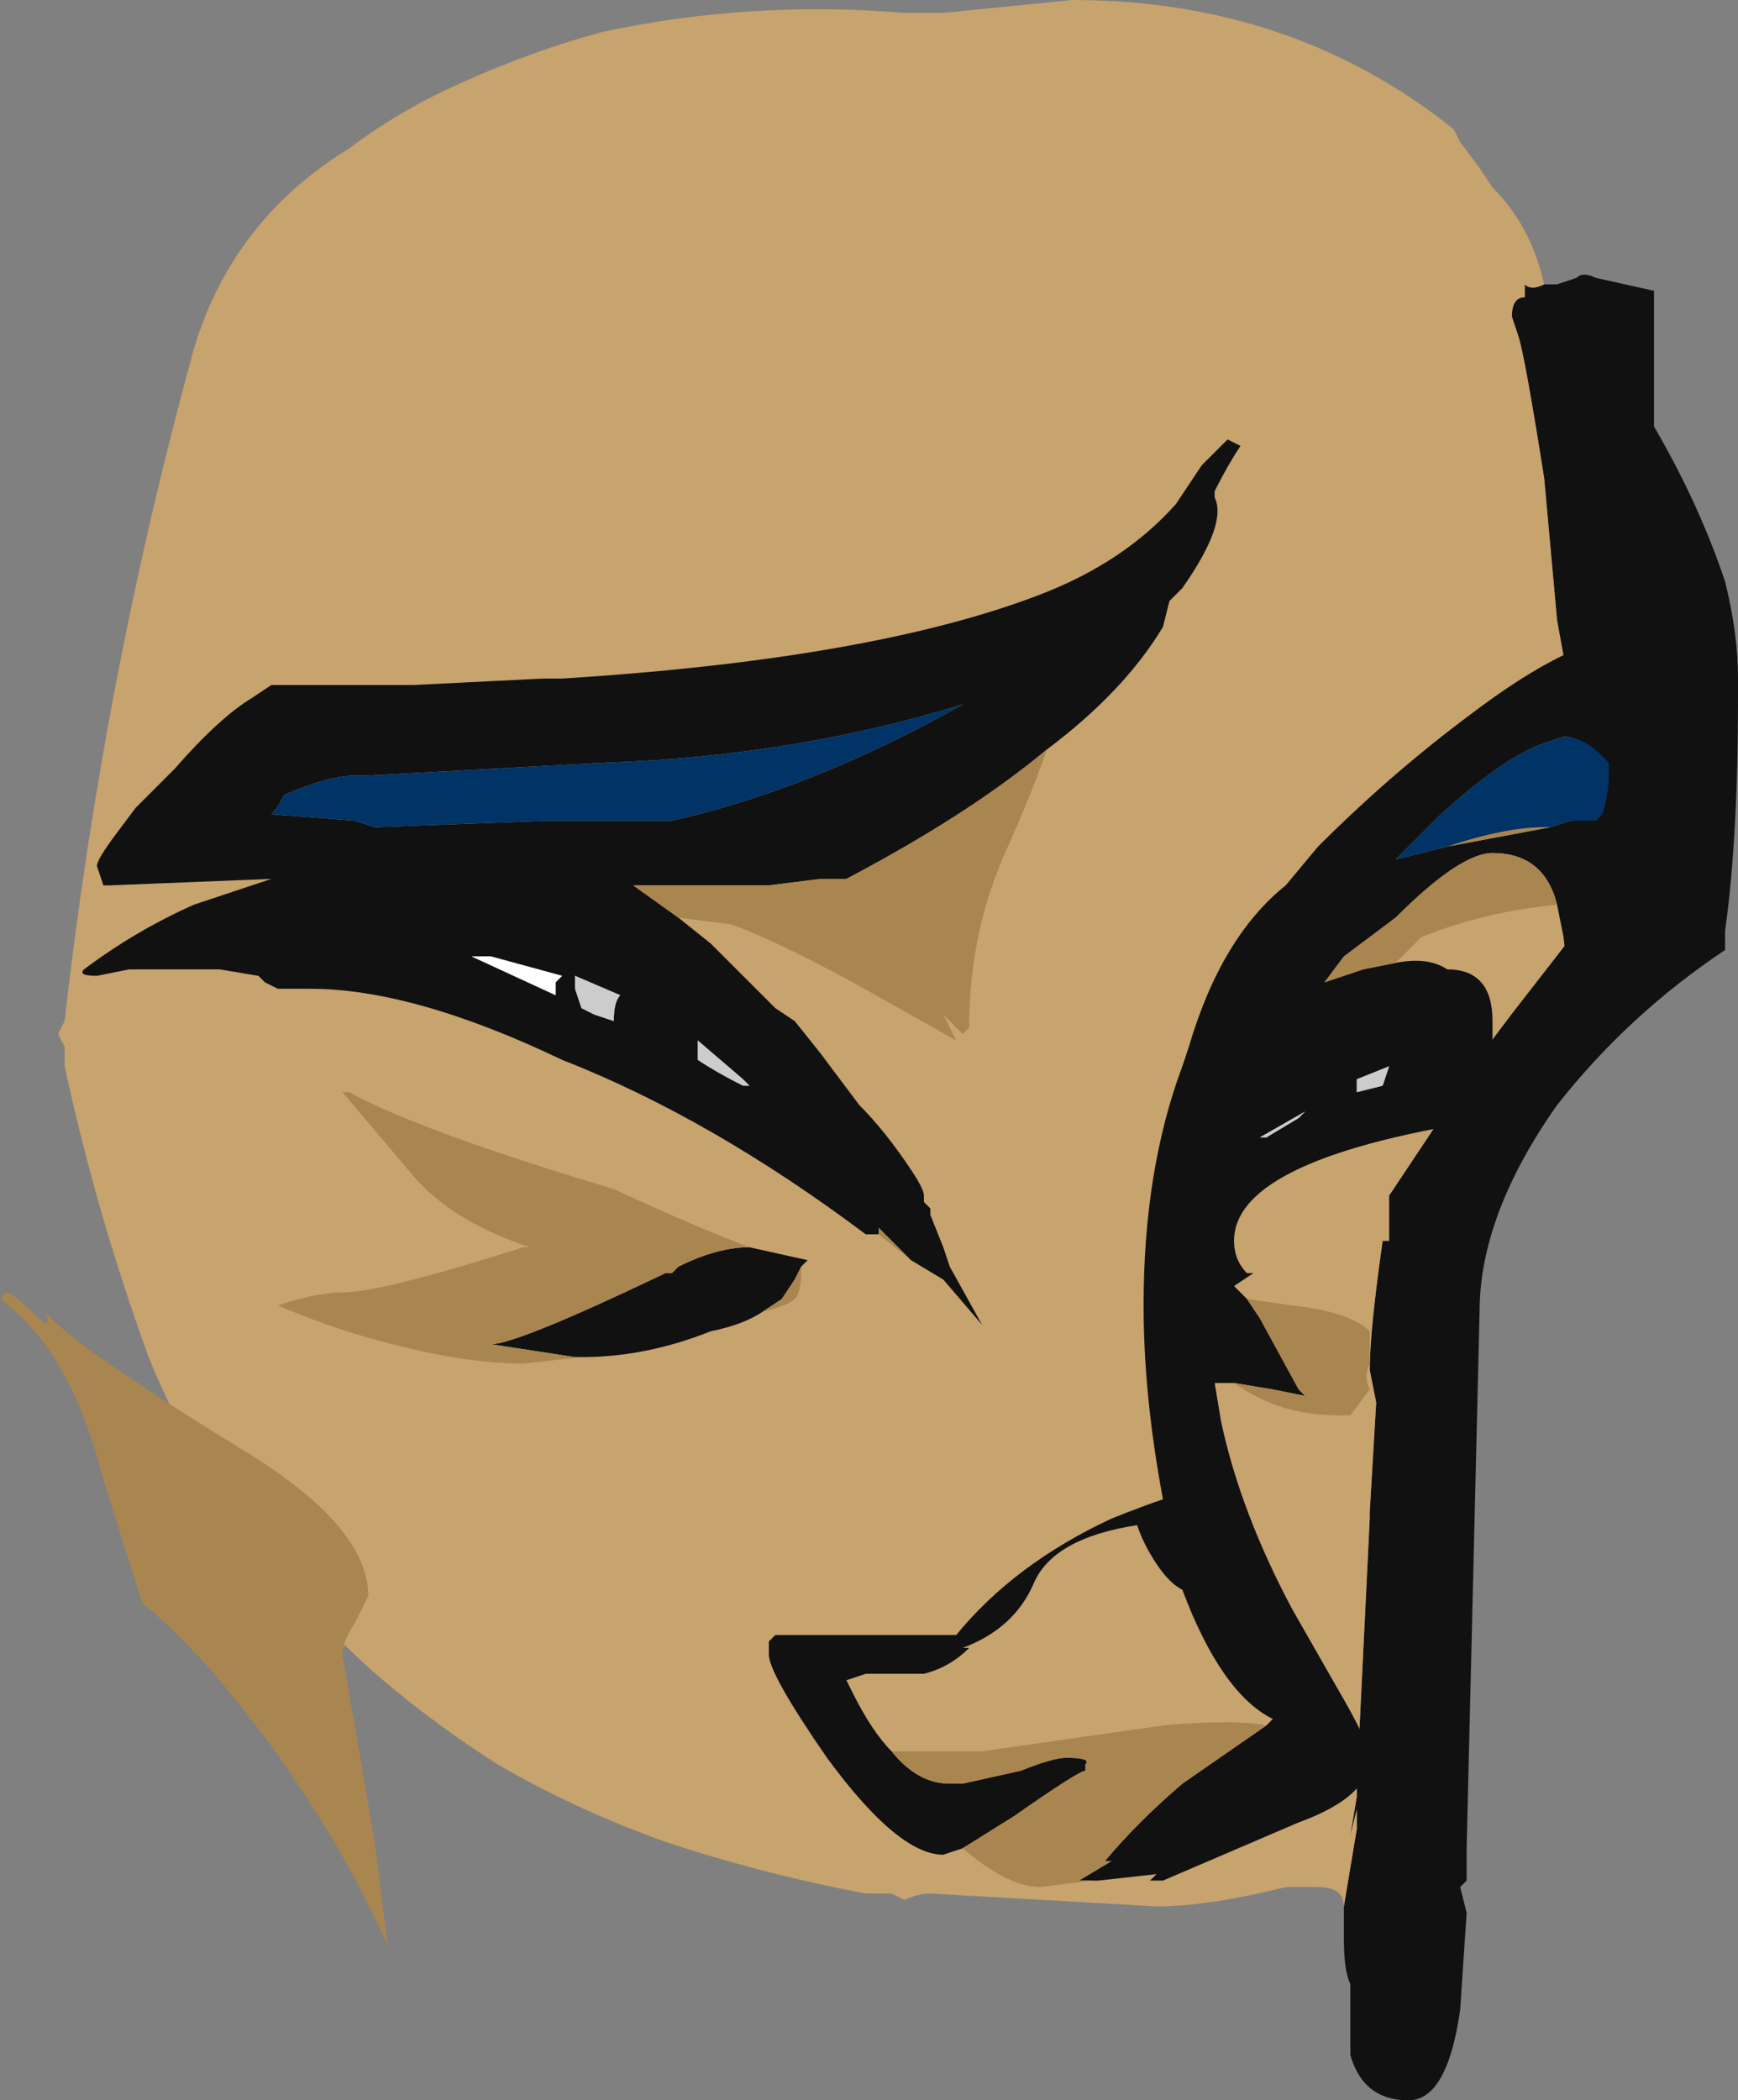 <?xml version="1.0" encoding="UTF-8" standalone="no"?>
<svg xmlns:ffdec="https://www.free-decompiler.com/flash" xmlns:xlink="http://www.w3.org/1999/xlink" ffdec:objectType="frame" height="113.75px" width="94.15px" xmlns="http://www.w3.org/2000/svg">
  <rect width="100%" height="100%" fill="#808080" stroke="none"/>
  <g transform="matrix(1.0, 0.0, 0.0, 1.0, 18.2, 74.2)">
    <use ffdec:characterId="252" height="16.25" transform="matrix(7.0, 0.0, 0.0, 7.0, -18.2, -74.2)" width="13.45" xlink:href="#shape0"/>
  </g>
  <defs>
    <g id="shape0" transform="matrix(1.0, 0.0, 0.0, 1.0, 2.6, 10.6)">
      <path d="M9.35 -8.4 L9.45 -8.4 9.6 -8.45 Q9.65 -8.5 9.75 -8.45 L10.2 -8.35 10.2 -7.3 Q10.55 -6.7 10.75 -6.1 10.85 -5.7 10.85 -5.35 L10.85 -5.2 Q10.85 -4.1 10.75 -3.4 L10.75 -3.25 Q10.0 -2.75 9.45 -2.05 8.85 -1.2 8.85 -0.45 L8.75 3.7 8.75 3.95 8.7 4.0 8.75 4.2 8.7 4.95 Q8.6 5.65 8.3 5.65 7.95 5.65 7.85 5.3 L7.85 4.75 Q7.8 4.65 7.8 4.4 L7.8 4.15 7.9 3.55 7.9 3.4 7.85 3.6 7.9 3.3 7.9 3.2 8.0 1.15 8.0 1.1 8.05 0.25 8.0 0.0 Q8.0 -0.3 8.1 -1.0 L8.15 -1.0 8.15 -1.35 8.55 -1.95 Q8.7 -2.25 9.25 -2.95 L9.6 -3.4 9.55 -5.25 9.45 -5.8 9.35 -6.9 Q9.2 -7.85 9.15 -8.0 L9.1 -8.15 Q9.1 -8.3 9.2 -8.3 L9.2 -8.4 Q9.25 -8.35 9.35 -8.4 M-1.5 -1.45 L-1.5 -1.45" fill="#111111" fill-rule="evenodd" stroke="none"/>
      <path d="M7.8 4.15 Q7.8 4.0 7.6 4.0 L7.35 4.0 Q6.75 4.15 6.35 4.15 L4.6 4.05 Q4.5 4.05 4.4 4.1 L4.3 4.05 4.1 4.05 Q3.3 3.9 2.55 3.65 1.85 3.4 1.25 3.05 0.7 2.7 0.25 2.3 -0.9 1.25 -1.45 -0.1 -1.85 -1.2 -2.1 -2.35 L-2.1 -2.5 -2.15 -2.6 -2.1 -2.7 Q-1.8 -5.35 -1.1 -7.9 -0.8 -8.9 0.1 -9.45 0.5 -9.75 0.95 -9.95 1.5 -10.2 2.05 -10.35 3.2 -10.6 4.4 -10.5 L4.7 -10.5 5.7 -10.6 Q7.4 -10.6 8.65 -9.6 L8.7 -9.5 8.85 -9.3 8.95 -9.15 Q9.25 -8.85 9.35 -8.4 9.25 -8.35 9.2 -8.4 L9.2 -8.3 Q9.1 -8.3 9.1 -8.15 L9.15 -8.0 Q9.2 -7.85 9.35 -6.9 L9.45 -5.8 9.55 -5.25 9.6 -3.4 9.25 -2.95 Q8.7 -2.25 8.55 -1.95 L8.15 -1.35 8.15 -1.0 8.1 -1.0 Q8.0 -0.3 8.0 0.0 L8.05 0.25 8.0 1.1 8.0 1.15 7.9 3.2 7.9 3.3 7.85 3.6 7.9 3.4 7.9 3.55 7.8 4.15 M-1.5 -1.45 L-1.5 -1.45" fill="#c7a36d" fill-rule="evenodd" stroke="none"/>
      <path d="M4.2 -1.05 L4.1 -1.05 Q2.9 -1.95 1.75 -2.4 0.6 -2.95 -0.2 -2.95 L-0.45 -2.95 -0.55 -3.0 -0.6 -3.05 -0.9 -3.1 -1.6 -3.1 -1.85 -3.05 Q-2.0 -3.05 -1.95 -3.1 -1.55 -3.4 -1.1 -3.6 L-0.5 -3.8 -1.75 -3.75 -1.8 -3.75 -1.85 -3.9 Q-1.85 -3.95 -1.7 -4.15 L-1.55 -4.35 -1.25 -4.65 Q-0.9 -5.05 -0.65 -5.2 L-0.5 -5.3 0.6 -5.3 1.6 -5.35 1.75 -5.35 Q4.15 -5.5 5.45 -6.0 6.1 -6.25 6.5 -6.7 L6.7 -7.0 6.9 -7.2 7.0 -7.15 Q6.9 -7.0 6.8 -6.8 L6.8 -6.75 Q6.9 -6.55 6.55 -6.05 L6.45 -5.95 6.4 -5.75 Q6.1 -5.25 5.5 -4.8 4.9 -4.3 3.95 -3.8 L3.75 -3.8 3.35 -3.75 2.3 -3.75 2.65 -3.5 2.9 -3.3 3.4 -2.8 3.55 -2.7 3.75 -2.45 4.05 -2.05 Q4.25 -1.85 4.45 -1.55 4.55 -1.4 4.55 -1.35 L4.55 -1.3 4.6 -1.25 4.6 -1.2 4.7 -0.95 4.75 -0.8 5.0 -0.35 4.7 -0.7 4.45 -0.85 4.2 -1.1 4.2 -1.05 M0.15 -4.6 Q-0.05 -4.6 -0.4 -4.45 -0.45 -4.35 -0.5 -4.3 L0.15 -4.25 0.3 -4.2 1.65 -4.25 2.6 -4.25 Q3.7 -4.5 4.85 -5.15 3.55 -4.75 2.1 -4.7 L0.25 -4.6 0.15 -4.6 M1.7 -3.0 L1.75 -3.05 1.2 -3.2 1.05 -3.2 1.7 -2.9 1.7 -3.0 M2.0 -2.75 L2.15 -2.7 Q2.15 -2.85 2.2 -2.9 L1.85 -3.05 1.85 -2.95 1.9 -2.8 2.0 -2.75 M2.8 -2.4 Q2.95 -2.3 3.15 -2.2 L3.2 -2.2 3.15 -2.25 2.8 -2.55 2.8 -2.4 M3.2 -0.95 L3.65 -0.85 3.6 -0.8 3.55 -0.7 3.45 -0.55 3.3 -0.45 Q3.15 -0.35 2.9 -0.3 2.4 -0.1 1.9 -0.1 L1.85 -0.1 1.2 -0.2 Q1.4 -0.2 2.55 -0.75 L2.6 -0.75 2.65 -0.8 Q2.95 -0.95 3.2 -0.95 M9.85 -4.7 L9.8 -4.75 Q9.65 -4.9 9.5 -4.9 L9.35 -4.85 Q9.05 -4.75 8.55 -4.3 L8.2 -3.95 8.6 -4.05 9.4 -4.2 9.55 -4.25 9.75 -4.25 Q10.3 -4.15 10.3 -3.2 10.3 -3.0 10.2 -2.85 10.1 -2.7 9.85 -2.7 9.65 -2.7 9.55 -2.9 L9.5 -3.35 9.45 -3.6 Q9.35 -4.0 8.95 -4.0 8.7 -4.0 8.2 -3.5 L7.8 -3.2 7.65 -3.0 7.95 -3.1 8.2 -3.15 Q8.45 -3.2 8.6 -3.1 8.95 -3.1 8.95 -2.7 L8.95 -2.45 9.0 -1.95 Q6.95 -1.65 6.95 -1.0 6.95 -0.85 7.05 -0.75 L7.1 -0.75 6.95 -0.65 7.05 -0.55 7.15 -0.4 7.45 0.15 7.5 0.2 7.25 0.15 6.95 0.1 6.8 0.1 6.85 0.4 Q7.0 1.1 7.4 1.85 L7.8 2.55 Q8.0 2.9 8.0 3.0 8.0 3.3 7.45 3.5 L6.4 3.95 6.3 3.95 6.35 3.9 5.9 3.95 5.85 3.95 5.75 3.95 6.0 3.8 5.95 3.8 Q6.2 3.5 6.55 3.2 L7.2 2.75 7.25 2.7 Q6.85 2.5 6.55 1.7 6.45 1.65 6.35 1.5 6.25 1.35 6.2 1.2 5.55 1.3 5.4 1.65 5.25 2.0 4.85 2.15 L4.9 2.15 Q4.75 2.3 4.55 2.35 L4.1 2.35 3.95 2.4 4.0 2.5 Q4.15 2.8 4.3 2.95 4.5 3.2 4.75 3.2 L4.85 3.2 5.3 3.1 Q5.55 3.0 5.65 3.0 5.85 3.0 5.8 3.05 L5.8 3.1 Q5.75 3.1 5.25 3.45 L4.85 3.7 4.7 3.75 Q4.35 3.75 3.8 3.0 3.35 2.35 3.35 2.2 L3.35 2.1 3.4 2.05 4.8 2.05 Q5.25 1.5 6.0 1.15 6.25 1.05 6.4 1.0 6.25 0.2 6.25 -0.5 6.25 -1.55 6.55 -2.35 L6.6 -2.5 Q6.85 -3.35 7.35 -3.75 L7.6 -4.05 Q8.15 -4.6 8.75 -5.05 10.45 -6.35 10.45 -4.9 L10.4 -4.75 Q10.3 -4.6 10.15 -4.6 10.0 -4.6 9.85 -4.7 M7.5 -2.0 L7.15 -1.8 7.2 -1.8 7.45 -1.95 7.5 -2.0 M7.9 -2.15 L8.1 -2.2 8.15 -2.35 7.9 -2.25 7.9 -2.15" fill="#111111" fill-rule="evenodd" stroke="none"/>
      <path d="M1.7 -3.0 L1.7 -2.9 1.05 -3.2 1.2 -3.2 1.75 -3.05 1.7 -3.0" fill="#ffffff" fill-rule="evenodd" stroke="none"/>
      <path d="M5.5 -4.8 Q5.4 -4.5 5.2 -4.05 4.9 -3.4 4.9 -2.65 L4.85 -2.6 4.7 -2.75 4.8 -2.55 4.0 -3.0 Q3.35 -3.35 3.05 -3.45 L2.65 -3.5 2.3 -3.75 3.35 -3.75 3.75 -3.8 3.95 -3.8 Q4.9 -4.3 5.5 -4.8 M4.45 -0.85 L4.2 -1.05 4.2 -1.1 4.45 -0.85 M1.9 -0.1 L1.45 -0.05 Q0.95 -0.05 0.25 -0.25 -0.1 -0.35 -0.45 -0.5 -0.15 -0.6 0.05 -0.6 0.35 -0.6 1.45 -0.95 L1.5 -0.95 Q0.9 -1.15 0.6 -1.5 L0.05 -2.15 0.1 -2.15 Q0.65 -1.85 2.15 -1.4 2.8 -1.1 3.2 -0.95 2.95 -0.95 2.65 -0.8 L2.6 -0.75 2.55 -0.75 Q1.4 -0.2 1.2 -0.2 L1.85 -0.1 1.9 -0.1 M3.6 -0.8 L3.6 -0.75 Q3.6 -0.6 3.55 -0.55 3.5 -0.5 3.3 -0.45 L3.45 -0.55 3.55 -0.7 3.6 -0.8 M8.6 -4.05 Q9.05 -4.2 9.35 -4.2 L9.4 -4.2 8.6 -4.05 M9.45 -3.6 Q8.9 -3.55 8.4 -3.35 L8.2 -3.15 7.95 -3.1 7.65 -3.0 7.8 -3.2 8.2 -3.5 Q8.7 -4.0 8.95 -4.0 9.35 -4.0 9.45 -3.6 M7.05 -0.55 L7.4 -0.5 Q7.85 -0.45 8.0 -0.3 L8.0 -0.05 Q7.95 0.05 8.0 0.15 L7.85 0.35 7.75 0.35 Q7.3 0.35 6.95 0.1 L7.25 0.15 7.5 0.2 7.45 0.15 7.15 -0.4 7.05 -0.55 M5.85 3.95 L5.45 4.0 Q5.2 4.0 4.85 3.7 L5.25 3.45 Q5.75 3.1 5.8 3.1 L5.8 3.05 Q5.85 3.0 5.65 3.0 5.55 3.0 5.3 3.1 L4.85 3.2 4.75 3.2 Q4.5 3.2 4.3 2.95 L5.0 2.95 6.4 2.75 Q6.95 2.7 7.2 2.75 L6.55 3.2 Q6.2 3.5 5.95 3.8 L6.0 3.8 5.75 3.95 5.85 3.95 M0.05 2.2 L0.3 3.65 0.4 4.45 Q-0.1 3.35 -0.9 2.4 -1.2 2.05 -1.5 1.8 L-1.8 0.85 Q-2.05 -0.15 -2.6 -0.55 L-2.55 -0.6 Q-2.5 -0.6 -2.3 -0.4 -2.2 -0.3 -2.25 -0.45 -2.05 -0.2 -0.75 0.6 0.25 1.2 0.25 1.75 L0.15 1.95 Q0.05 2.1 0.05 2.2" fill="#a9854f" fill-rule="evenodd" stroke="none"/>
      <path d="M2.8 -2.4 L2.8 -2.55 3.15 -2.25 3.2 -2.2 3.15 -2.2 Q2.95 -2.3 2.8 -2.4 M2.0 -2.75 L1.9 -2.8 1.85 -2.95 1.85 -3.05 2.2 -2.9 Q2.15 -2.85 2.15 -2.7 L2.0 -2.75 M7.9 -2.15 L7.9 -2.25 8.15 -2.35 8.1 -2.2 7.9 -2.15 M7.5 -2.0 L7.45 -1.95 7.2 -1.8 7.15 -1.8 7.5 -2.0" fill="#cccccc" fill-rule="evenodd" stroke="none"/>
      <path d="M0.15 -4.6 L0.25 -4.6 2.1 -4.7 Q3.55 -4.75 4.85 -5.15 3.7 -4.5 2.6 -4.25 L1.65 -4.25 0.3 -4.2 0.15 -4.25 -0.5 -4.3 Q-0.45 -4.35 -0.4 -4.45 -0.05 -4.6 0.15 -4.6 M9.85 -4.7 L9.85 -4.6 Q9.85 -4.45 9.8 -4.3 L9.75 -4.25 9.55 -4.25 9.4 -4.2 9.35 -4.2 Q9.05 -4.2 8.6 -4.05 L8.2 -3.95 8.55 -4.3 Q9.05 -4.75 9.35 -4.85 L9.5 -4.9 Q9.65 -4.9 9.8 -4.75 L9.85 -4.7" fill="#003366" fill-rule="evenodd" stroke="none"/>
    </g>
  </defs>
</svg>
